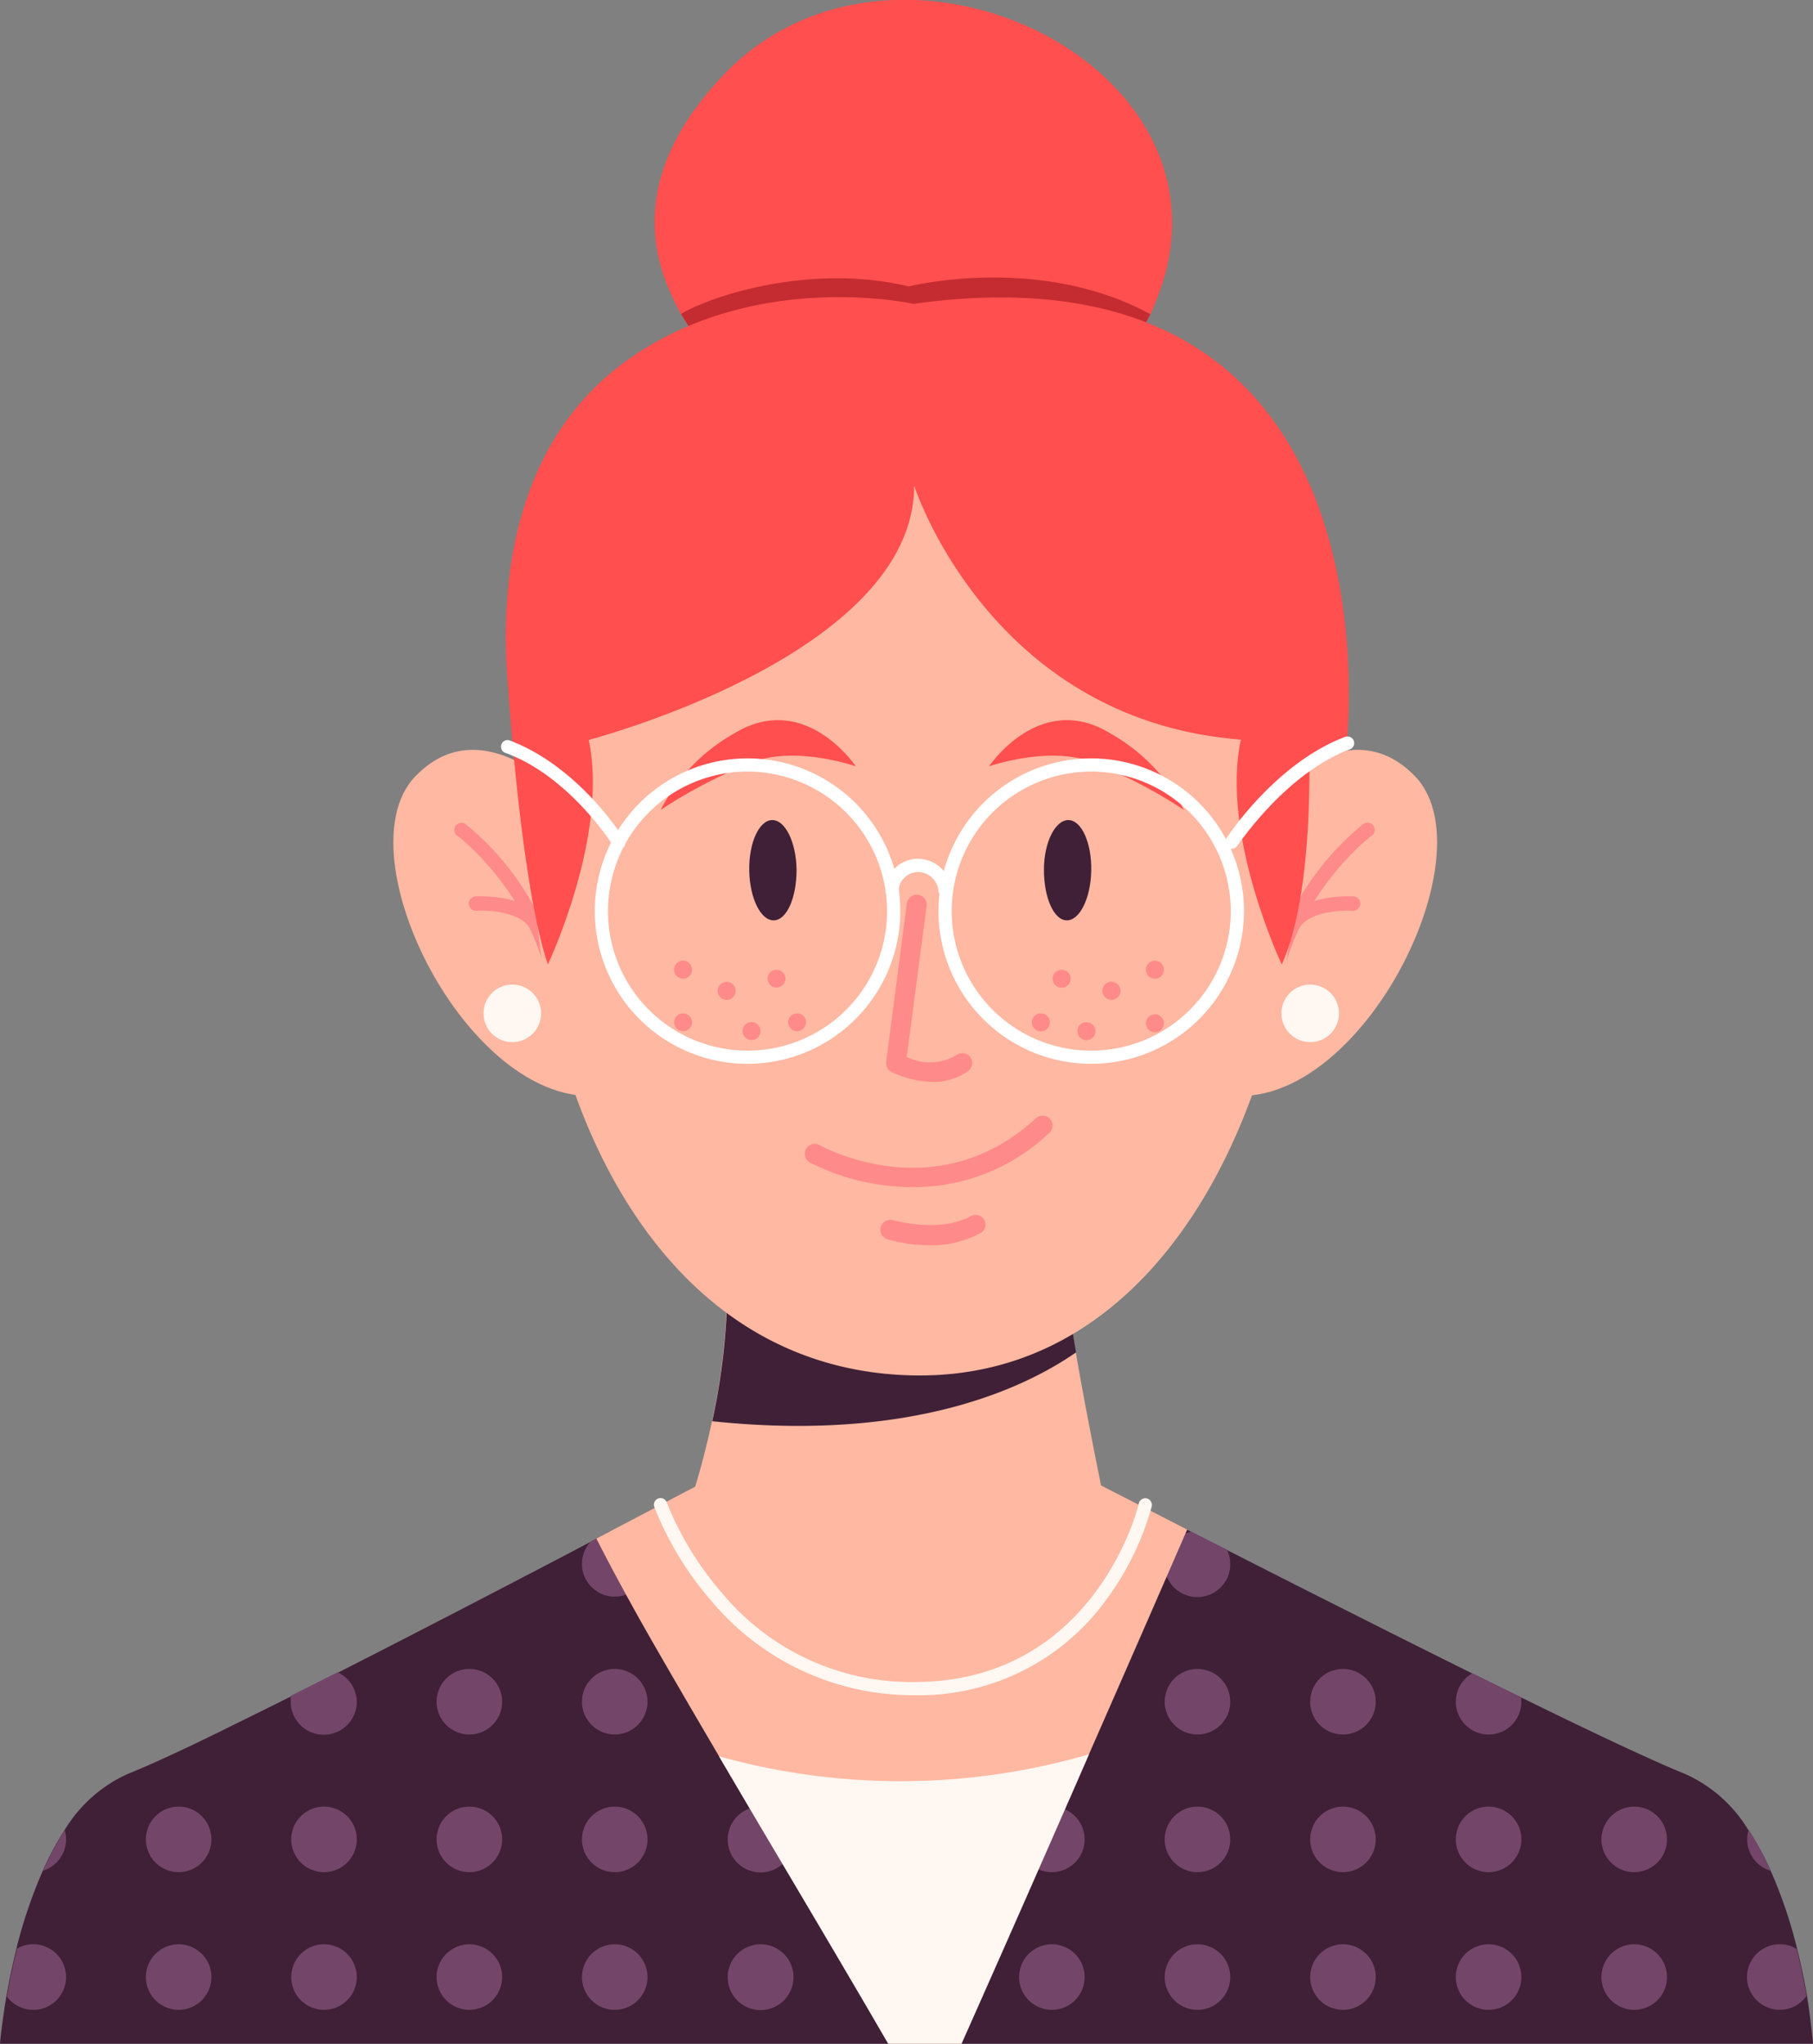 <svg viewBox="0 0 137.2 154.69" xmlns="http://www.w3.org/2000/svg"><rect x="0" y="0" width="137.2" height="154.69" fill="#808080" stroke="none"/><path d="m137.2 154.69h-137.2s.12-1.45.48-3.58c.19-1.07.44-2.3.76-3.62a36.87 36.87 0 0 1 2-5.9 21.77 21.77 0 0 1 1.64-3.06 10.74 10.74 0 0 1 4.8-4.27c1.71-.68 4.56-2 8-3.71l1.46-.72c.95-.46 1.92-.95 2.93-1.46l3.54-1.79c5.73-2.91 11.88-6.11 16.88-8.72l2.27-1.2 1.38-.72 6.58-3.48 1.05.24a65.42 65.42 0 0 0 29.59-.24s2.7 1.4 6.8 3.49l1.85.94.83.42c2.84 1.45 6.11 3.11 9.5 4.81 3 1.52 6.09 3.06 9.07 4.54l3.69 1.81c5.41 2.66 10.06 4.85 12.43 5.8a10.69 10.69 0 0 1 4.77 4.23 21 21 0 0 1 1.7 3.1 35.38 35.38 0 0 1 2 5.91c.32 1.29.57 2.51.75 3.56.33 2.16.45 3.62.45 3.62z" fill="#3f2037"/><g fill="#734669"><path d="m49 118.38a2.48 2.48 0 1 1 -4.27-1.73l1.38-.72a2.6 2.6 0 0 1 .4 0 2.48 2.48 0 0 1 2.49 2.45z"/><path d="m60.05 118.38a2.49 2.49 0 1 1 -2.49-2.48 2.49 2.49 0 0 1 2.49 2.48z"/><path d="m71.06 118.38a2.48 2.48 0 1 1 -2.48-2.48 2.48 2.48 0 0 1 2.48 2.48z"/><path d="m82.08 118.38a2.48 2.48 0 1 1 -2.48-2.48 2.48 2.48 0 0 1 2.48 2.48z"/><path d="m93.1 118.38a2.49 2.49 0 1 1 -2.93-2.44l1.85.94.83.42a2.45 2.45 0 0 1 .25 1.08z"/><path d="m27 128.8a2.49 2.49 0 0 1 -5 0 3.13 3.13 0 0 1 0-.44l3.54-1.79a2.49 2.49 0 0 1 1.46 2.23z"/><path d="m38 128.8a2.48 2.48 0 1 1 -2.48-2.48 2.48 2.48 0 0 1 2.48 2.48z"/><path d="m49 128.8a2.48 2.48 0 1 1 -2.48-2.48 2.48 2.48 0 0 1 2.48 2.48z"/><path d="m60.05 128.8a2.49 2.49 0 1 1 -2.49-2.48 2.49 2.49 0 0 1 2.49 2.48z"/><path d="m71.06 128.8a2.48 2.48 0 1 1 -2.48-2.48 2.48 2.48 0 0 1 2.48 2.48z"/><path d="m82.08 128.8a2.48 2.48 0 1 1 -2.48-2.48 2.48 2.48 0 0 1 2.48 2.48z"/><path d="m93.1 128.8a2.48 2.48 0 1 1 -2.48-2.48 2.48 2.48 0 0 1 2.48 2.48z"/><path d="m104.11 128.8a2.48 2.48 0 1 1 -2.48-2.48 2.48 2.48 0 0 1 2.48 2.48z"/><path d="m115.13 128.8a2.48 2.48 0 1 1 -3.71-2.15l3.69 1.81c.01.11.02.22.02.34z"/><path d="m5 139.22a2.49 2.49 0 0 1 -1.74 2.37 21.77 21.77 0 0 1 1.64-3.06 2.26 2.26 0 0 1 .1.69z"/><path d="m16 139.22a2.48 2.48 0 1 1 -2.48-2.48 2.48 2.48 0 0 1 2.48 2.48z"/><path d="m27 139.22a2.48 2.48 0 1 1 -2.48-2.48 2.48 2.48 0 0 1 2.48 2.48z"/><path d="m38 139.22a2.48 2.48 0 1 1 -2.48-2.48 2.48 2.48 0 0 1 2.48 2.48z"/><path d="m49 139.22a2.48 2.48 0 1 1 -2.48-2.48 2.48 2.48 0 0 1 2.48 2.48z"/><path d="m60.05 139.22a2.49 2.49 0 1 1 -2.49-2.48 2.49 2.49 0 0 1 2.49 2.48z"/><path d="m71.06 139.22a2.48 2.48 0 1 1 -2.48-2.48 2.48 2.48 0 0 1 2.48 2.48z"/><path d="m82.08 139.22a2.48 2.48 0 1 1 -2.48-2.48 2.48 2.48 0 0 1 2.48 2.48z"/><path d="m93.1 139.22a2.48 2.48 0 1 1 -2.48-2.48 2.48 2.48 0 0 1 2.48 2.48z"/><path d="m104.11 139.22a2.48 2.48 0 1 1 -2.48-2.48 2.48 2.48 0 0 1 2.48 2.48z"/><path d="m115.13 139.22a2.48 2.48 0 1 1 -2.48-2.48 2.48 2.48 0 0 1 2.48 2.48z"/><path d="m126.15 139.22a2.48 2.48 0 1 1 -2.48-2.48 2.48 2.48 0 0 1 2.48 2.48z"/><path d="m134 141.6a2.48 2.48 0 0 1 -1.67-3.11 21 21 0 0 1 1.67 3.11z"/><path d="m5 149.64a2.48 2.48 0 0 1 -4.48 1.47c.19-1.07.44-2.3.76-3.62a2.48 2.48 0 0 1 3.72 2.15z"/><path d="m16 149.64a2.48 2.48 0 1 1 -2.48-2.48 2.48 2.48 0 0 1 2.48 2.48z"/><path d="m27 149.64a2.48 2.48 0 1 1 -2.48-2.48 2.48 2.48 0 0 1 2.48 2.48z"/><path d="m38 149.64a2.48 2.48 0 1 1 -2.48-2.48 2.48 2.48 0 0 1 2.48 2.48z"/><path d="m49 149.64a2.48 2.48 0 1 1 -2.48-2.48 2.48 2.48 0 0 1 2.48 2.48z"/><path d="m60.05 149.64a2.49 2.49 0 1 1 -2.49-2.48 2.49 2.49 0 0 1 2.49 2.48z"/><path d="m71.06 149.64a2.48 2.48 0 1 1 -2.48-2.48 2.48 2.48 0 0 1 2.48 2.48z"/><path d="m82.08 149.64a2.48 2.48 0 1 1 -2.48-2.48 2.48 2.48 0 0 1 2.48 2.48z"/><path d="m93.1 149.64a2.48 2.48 0 1 1 -2.48-2.48 2.48 2.48 0 0 1 2.48 2.48z"/><path d="m104.11 149.64a2.48 2.48 0 1 1 -2.48-2.48 2.48 2.48 0 0 1 2.48 2.48z"/><path d="m115.13 149.64a2.48 2.48 0 1 1 -2.48-2.48 2.48 2.48 0 0 1 2.48 2.48z"/><path d="m126.15 149.64a2.48 2.48 0 1 1 -2.48-2.48 2.48 2.48 0 0 1 2.48 2.48z"/><path d="m136.71 151.07a2.48 2.48 0 1 1 -.75-3.56c.32 1.29.57 2.49.75 3.56z"/></g><path d="m89.84 115.77q-3.7 8.51-7.43 17-4.8 11-9.65 21.91h-5.54c-4.22-7.28-8.55-14.5-12.81-21.76-1.72-2.93-3.44-5.87-5.13-8.82-1.44-2.52-2.83-5.06-4.15-7.65 4.53-2.38 7.6-4 7.6-4l1.05.24a65.42 65.42 0 0 0 29.59-.24z" fill="#ffb8a1"/><path d="m82.41 132.78q-4.8 11-9.65 21.91h-5.54c-4.22-7.28-8.55-14.5-12.81-21.76a51 51 0 0 0 28-.15z" fill="#fff7f1"/><path d="m84.07 116s-2.69 8.4-15.07 8.4c-14.42 0-17.81-7.69-17.81-7.69a62.68 62.68 0 0 0 2.69-9.14 50 50 0 0 0 1.15-11.42l25.33-1c.24 2.14.62 4.67 1.05 7.21 1.17 6.75 2.66 13.64 2.66 13.64z" fill="#ffb8a1"/><path d="m69.18 128.31a19.89 19.89 0 0 1 -15.33-7.12 24.43 24.43 0 0 1 -4.33-7.12.5.5 0 1 1 .94-.34 24 24 0 0 0 4.17 6.83 18.62 18.62 0 0 0 14.55 6.75c13.73 0 17-13.39 17-13.52a.51.51 0 0 1 .6-.38.52.52 0 0 1 .38.61 21.47 21.47 0 0 1 -3.5 7.14 17.46 17.46 0 0 1 -14.48 7.15z" fill="#fff7f1"/><path d="m81.43 102.36c-3.93 2.73-12.51 6.79-27.53 5.21a50 50 0 0 0 1.15-11.42l25.33-1c.24 2.14.62 4.67 1.05 7.21z" fill="#3f2037"/><path d="m45.38 63.11s-7.84-10.67-13.94-4.36 5.66 28.32 16.33 23.53z" fill="#ffb8a1"/><circle cx="38.77" cy="76.7" fill="#fff7f1" r="2.18"/><path d="m42.12 75.72a.53.53 0 0 1 -.53-.47c-1-7.41-6.93-12-7-12a.54.54 0 0 1 -.1-.76.55.55 0 0 1 .76-.1 20.91 20.91 0 0 1 7.4 12.73.55.55 0 0 1 -.46.61z" fill="#ff8a8a"/><path d="m40.48 70.4a.56.56 0 0 1 -.45-.24c-.79-1.17-3.14-1.28-4-1.23a.54.54 0 0 1 -.03-1.08c.15 0 3.66-.21 5 1.7a.53.53 0 0 1 -.15.75.49.49 0 0 1 -.37.1z" fill="#ff8a8a"/><path d="m93.14 63.11s7.84-10.67 13.94-4.36-5.66 28.32-16.33 23.53z" fill="#ffb8a1"/><circle cx="99.15" cy="76.7" fill="#fff7f1" r="2.18"/><path d="m96.3 75.72h-.08a.55.55 0 0 1 -.46-.61 20.86 20.86 0 0 1 7.4-12.73.54.54 0 1 1 .66.86c-.06 0-6 4.62-7 12a.53.53 0 0 1 -.52.48z" fill="#ff8a8a"/><path d="m97.94 70.4a.47.47 0 0 1 -.3-.1.53.53 0 0 1 -.15-.75c1.29-1.91 4.79-1.71 4.94-1.7a.54.54 0 0 1 .51.57.54.54 0 0 1 -.57.51c-.85-.05-3.2.07-4 1.23a.57.57 0 0 1 -.43.24z" fill="#ff8a8a"/><path d="m72.79 31.12c-23.17-.68-34 11.72-32.25 37.31 1.09 15.89 9.65 35.23 28.46 35.67 19.62.46 28.55-21.79 29-38.23.43-17.29-3.67-28.87-18-33.55a60.23 60.23 0 0 0 -7.21-1.2z" fill="#ffb8a1"/><path d="m87.48 22.8c-.13.33-.27.66-.43 1a29.33 29.33 0 0 1 -7.55 9.37h-18.09s-6.49-3.58-9.87-9.39c-.18-.31-.35-.63-.51-1-2.36-4.7-2.52-10.72 4-17.39 13.05-13.18 39.66-.26 32.45 17.41z" fill="#ff4f4e"/><path d="m87.05 23.78a29.33 29.33 0 0 1 -7.55 9.37h-18.09s-6.49-3.58-9.87-9.39c2.11-1.29 9.7-3.88 17.23-2.08 0 0 9.88-2.49 18.28 2.1z" fill="#c42c31"/><path d="m44.55 56s24.63-6.4 24.63-19.25c0 0 5.67 17.75 24.73 19.23l4.09 3.08a14.53 14.53 0 0 1 3.86-2.24s4.95-39.07-32.74-33.82c0 0-11.7-2.63-21.35 4.05-14 9.66-8.38 30.87-8.38 30.87z" fill="#ff4f4e"/><path d="m52.37 73.4a.67.67 0 0 1 -.67.67.68.68 0 1 1 .67-.67z" fill="#ff8a8a"/><path d="m55.67 75a.68.68 0 1 1 -.68-.68.67.67 0 0 1 .68.68z" fill="#ff8a8a"/><path d="m52.37 77.37a.68.68 0 0 1 -.67.68.69.69 0 0 1 -.68-.68.68.68 0 0 1 .68-.67.67.67 0 0 1 .67.67z" fill="#ff8a8a"/><path d="m57.55 78.05a.67.67 0 0 1 -.67.67.68.68 0 1 1 .67-.67z" fill="#ff8a8a"/><path d="m61 77.37a.69.69 0 0 1 -.68.68.68.68 0 0 1 -.67-.68.67.67 0 0 1 .67-.67.68.68 0 0 1 .68.67z" fill="#ff8a8a"/><path d="m59.44 74.07a.69.69 0 0 1 -.68.68.68.68 0 0 1 -.67-.68.67.67 0 0 1 .67-.67.68.68 0 0 1 .68.67z" fill="#ff8a8a"/><path d="m86.72 73.4a.68.68 0 1 0 .68-.68.67.67 0 0 0 -.68.68z" fill="#ff8a8a"/><path d="m83.43 75a.67.67 0 0 0 .67.67.68.68 0 1 0 -.67-.67z" fill="#ff8a8a"/><path d="m86.72 77.37a.68.68 0 1 0 1.35 0 .68.68 0 0 0 -1.35 0z" fill="#ff8a8a"/><path d="m81.54 78.05a.68.68 0 1 0 .68-.68.67.67 0 0 0 -.68.68z" fill="#ff8a8a"/><path d="m78.09 77.37a.68.68 0 1 0 .67-.67.67.67 0 0 0 -.67.67z" fill="#ff8a8a"/><path d="m79.66 74.07a.68.68 0 1 0 .67-.67.67.67 0 0 0 -.67.67z" fill="#ff8a8a"/><path d="m41.46 73s4.64-9.79 3.09-17l-6.09-3.87s.95 14.8 3 20.87z" fill="#ff4f4e"/><path d="m97 73s-4.64-9.79-3.1-17l5.1-1.5s.75 12.38-2 18.5z" fill="#ff4f4e"/><path d="m50 61.3a13.82 13.82 0 0 1 5.5-5.75c5.39-3.35 9.26 2.45 9.26 2.45s-4.21-1.47-7.45-.44a36.82 36.82 0 0 0 -7.31 3.74z" fill="#ff4f4e"/><path d="m89.59 61.3a13.82 13.82 0 0 0 -5.5-5.75c-5.37-3.35-9.24 2.45-9.24 2.45s4.21-1.47 7.45-.44a36.82 36.82 0 0 1 7.29 3.74z" fill="#ff4f4e"/><path d="m70.58 81.89a7.71 7.71 0 0 1 -3.07-.73.75.75 0 0 1 -.45-.78l1.57-12a.75.75 0 1 1 1.49.19l-1.5 11.43a3.9 3.9 0 0 0 3.75-.14.75.75 0 1 1 .84 1.24 4.53 4.53 0 0 1 -2.63.79z" fill="#ff8a8a"/><path d="m69.09 89.85a17.66 17.66 0 0 1 -1.85-.1 17.18 17.18 0 0 1 -5.93-1.75.75.75 0 0 1 .69-1.34c.36.21 8.94 4.84 16.37-2a.76.76 0 0 1 1.06 0 .75.75 0 0 1 0 1.06 14.85 14.85 0 0 1 -10.34 4.13z" fill="#ff8a8a"/><path d="m70.4 94.25a11.93 11.93 0 0 1 -3.24-.45.75.75 0 1 1 .44-1.44c.05 0 3.48 1 5.89-.32a.77.77 0 0 1 1 .29.75.75 0 0 1 -.29 1 7.83 7.83 0 0 1 -3.8.92z" fill="#ff8a8a"/><path d="m60.28 65.83c0 2.1-.73 3.81-1.72 3.83s-1.82-1.66-1.86-3.76.74-3.81 1.73-3.83 1.82 1.67 1.85 3.76z" fill="#3f2037"/><path d="m79 65.83c0 2.1.74 3.81 1.72 3.83s1.82-1.66 1.86-3.76-.73-3.81-1.72-3.83-1.86 1.67-1.86 3.76z" fill="#3f2037"/><path d="m56.57 80.52a11.56 11.56 0 1 1 11.56-11.52 11.57 11.57 0 0 1 -11.56 11.52zm0-22.12a10.56 10.56 0 1 0 10.56 10.6 10.58 10.58 0 0 0 -10.56-10.6z" fill="#fff"/><path d="m82.58 80.52a11.56 11.56 0 1 1 11.56-11.52 11.57 11.57 0 0 1 -11.56 11.52zm0-22.12a10.56 10.56 0 1 0 10.56 10.6 10.58 10.58 0 0 0 -10.56-10.6z" fill="#fff"/><path d="m46.82 64.24a.52.52 0 0 1 -.43-.24s-3.23-5.2-8.1-7a.5.5 0 1 1 .35-.93c5.2 2 8.47 7.24 8.6 7.46a.5.5 0 0 1 -.16.69.48.48 0 0 1 -.26.02z" fill="#fff"/><path d="m93.22 64.24a.53.53 0 0 1 -.27-.08.5.5 0 0 1 -.15-.69c.15-.24 3.77-5.73 9-7.7a.52.52 0 0 1 .65.3.5.5 0 0 1 -.29.64c-4.92 1.85-8.48 7.29-8.52 7.29a.51.51 0 0 1 -.42.24z" fill="#fff"/><path d="m71.52 67.89a.51.51 0 0 1 -.5-.45 1.57 1.57 0 0 0 -1.54-1.44 1.49 1.49 0 0 0 -1.48 1.42.5.5 0 1 1 -1-.06 2.46 2.46 0 0 1 2.48-2.36 2.56 2.56 0 0 1 2.52 2.34.5.5 0 0 1 -.45.55z" fill="#fff"/></svg>